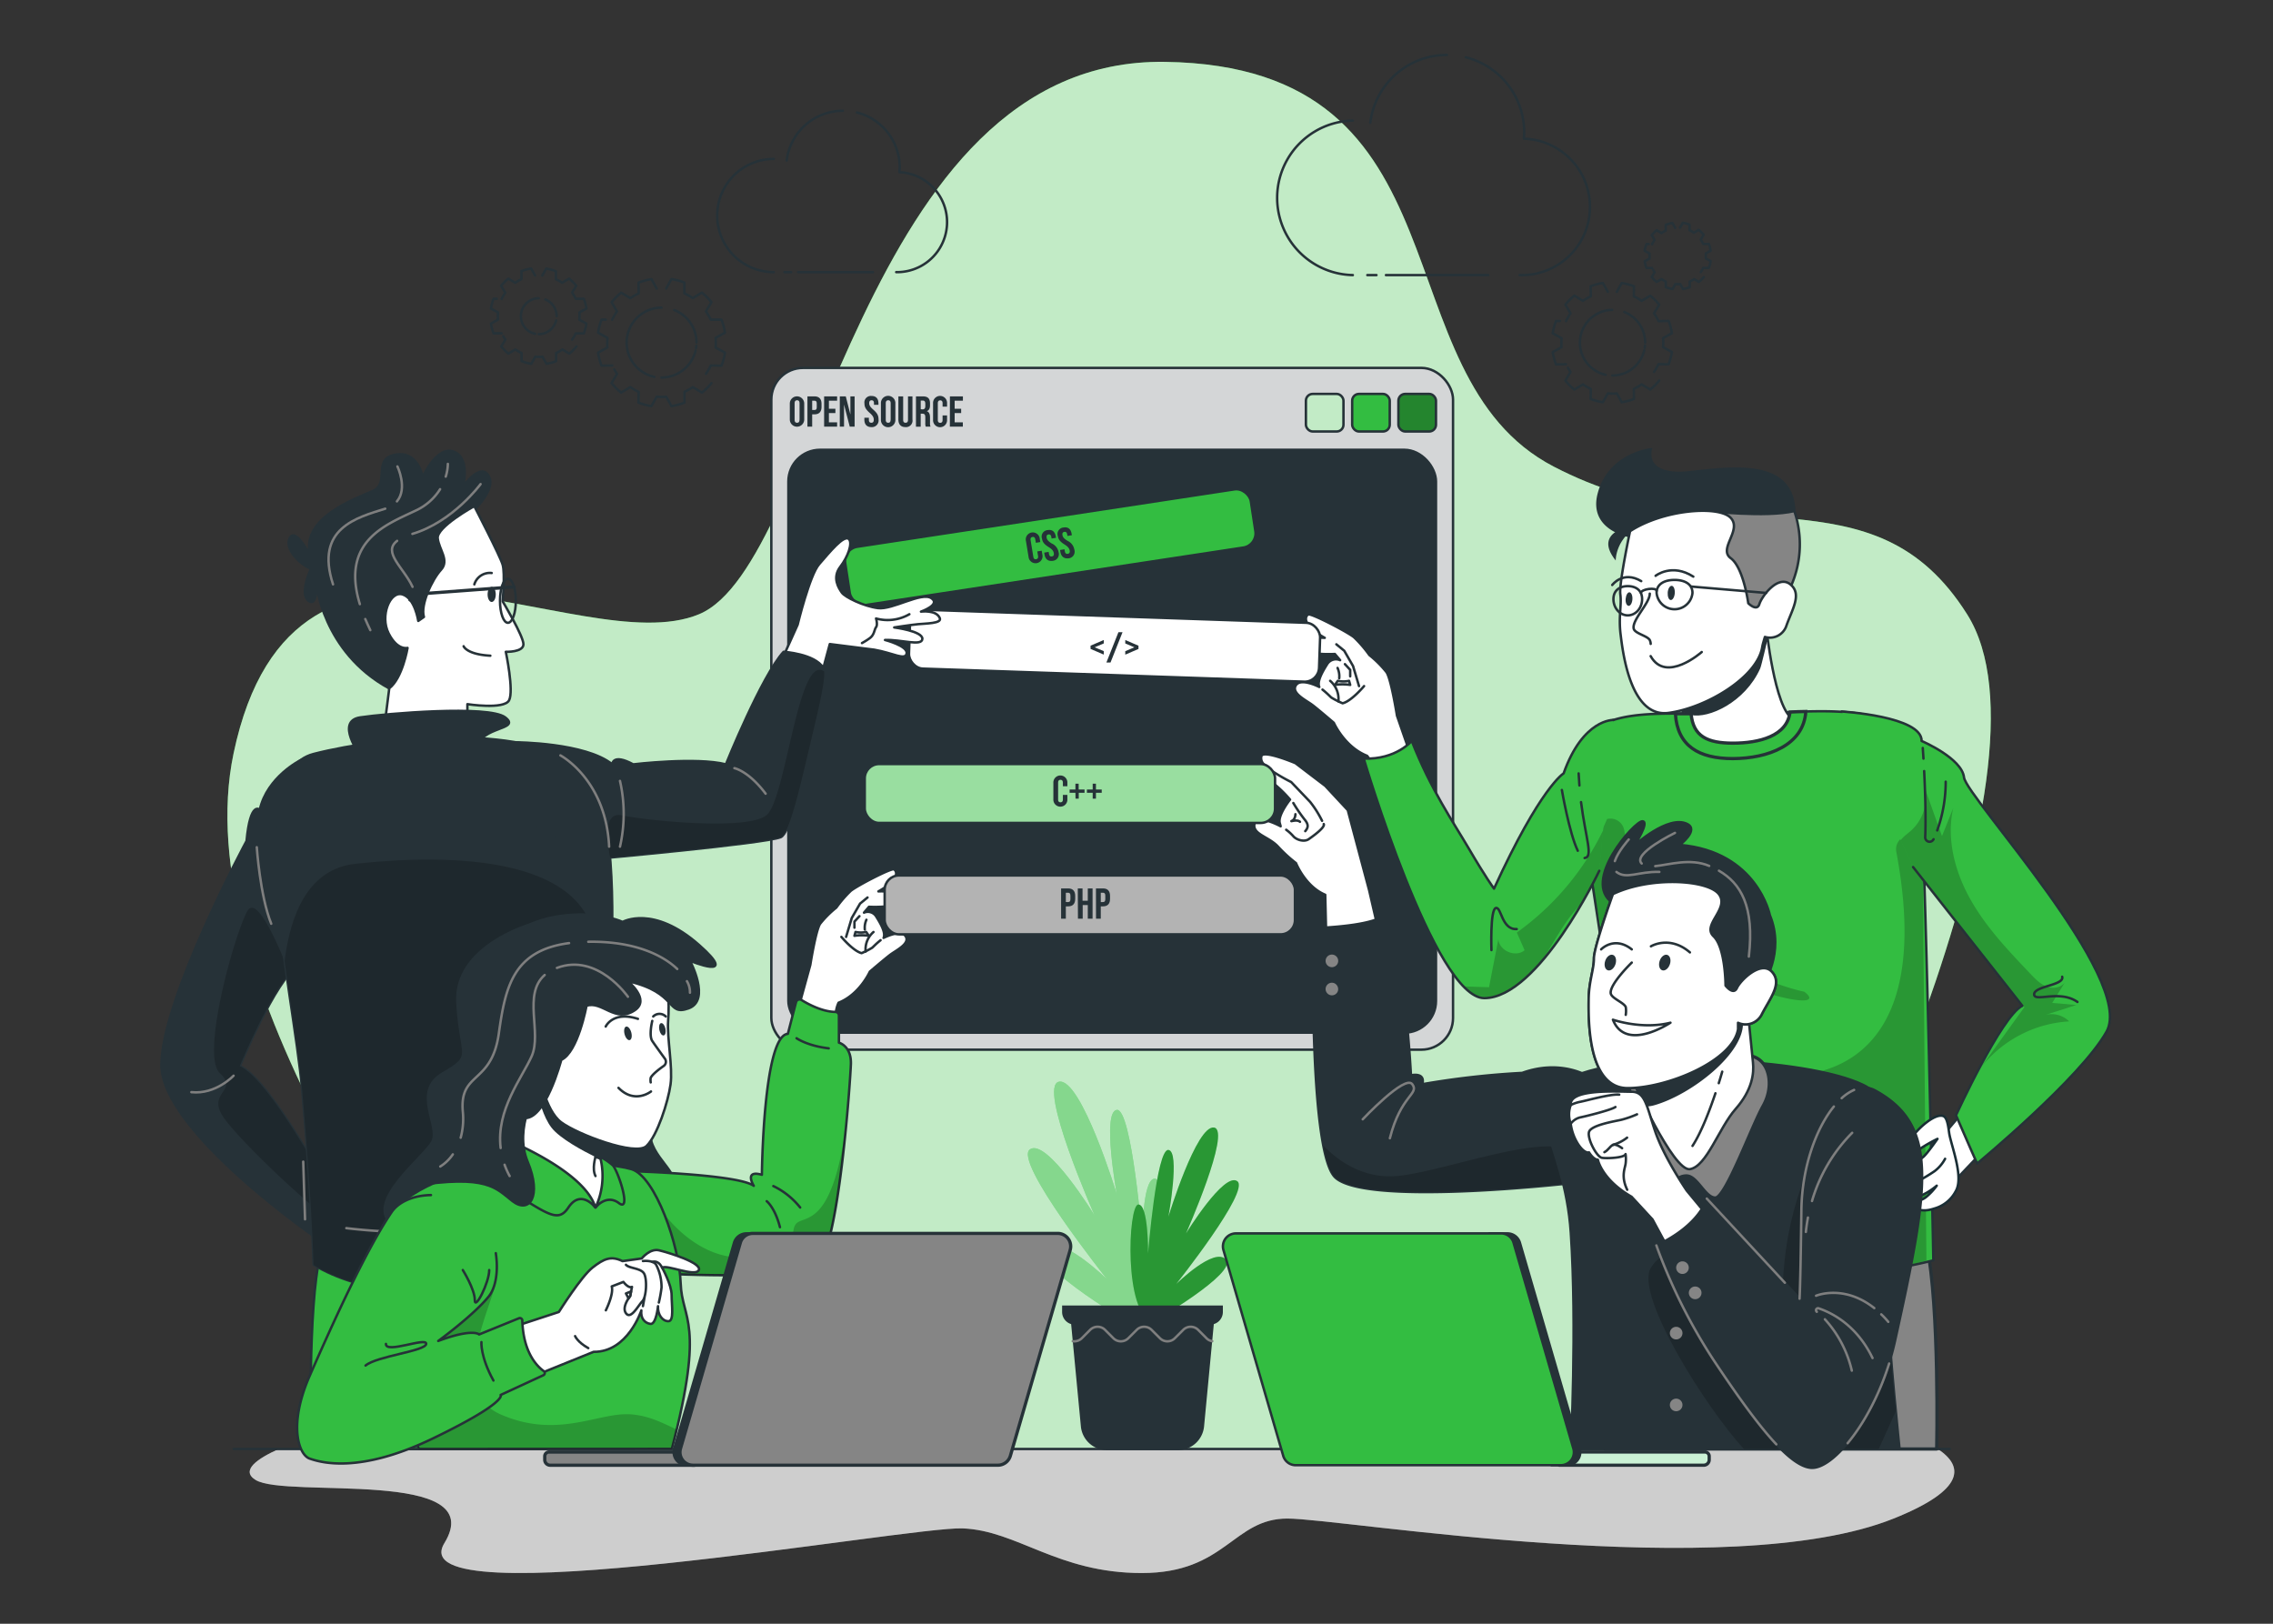 <svg xmlns="http://www.w3.org/2000/svg" viewBox="0 0 700 500"><rect x="0" y="0" width="700" height="500" fill="#333333" stroke="none"/><defs><clipPath id="freepik--clip-path--inject-3"><rect x="237.54" y="113.29" width="209.94" height="209.94" rx="9.75" style="fill:#263238;stroke:#263238;stroke-linecap:round;stroke-linejoin:round;stroke-width:.75px"/></clipPath><clipPath id="freepik--clip-path-2--inject-3"><rect x="430.66" y="121.3" width="11.57" height="11.57" rx="2.09" style="fill:#33bd41;stroke:#263238;stroke-linecap:round;stroke-linejoin:round;stroke-width:.75px"/></clipPath><clipPath id="freepik--clip-path-3--inject-3"><rect x="402.17" y="121.3" width="11.57" height="11.57" rx="2.09" style="fill:#33bd41;stroke:#263238;stroke-linecap:round;stroke-linejoin:round;stroke-width:.75px"/></clipPath><clipPath id="freepik--clip-path-4--inject-3"><path d="M502.67 389.51s-2.52-42.76-7.46-83.92c-3-24.69-7.92-49.15-9-67.43-1.49-23.91 27.71-17.27 53.13-18.33s50.11-4.36 51.87 17.86 4.19 150.41 4.19 150.41-48.21 12.9-92.73 1.41Z" style="fill:#33bd41;stroke:#263238;stroke-linecap:round;stroke-linejoin:round;stroke-width:.75px"/></clipPath><clipPath id="freepik--clip-path-5--inject-3"><path d="M567.17 219.09s24.76 1.47 24.62 9.08c0 0 12.4 5.28 13.06 11.24s52.95 62 43.89 78.26c-7.92 14.2-39.86 40.62-39.86 40.62s-3.06-6.86-6.51-14.87c0 0 14-30.57 20.43-33.71L589.16 267" style="fill:#33bd41;stroke:#263238;stroke-linecap:round;stroke-linejoin:round;stroke-width:.75px"/></clipPath><clipPath id="freepik--clip-path-6--inject-3"><path d="M496.88 221.7s-9.38-.4-15.35 16.46c0 0-7.06 4.12-21.43 35.48 0 0-2.47-3.31-7.78-12.38-4.64-7.92-11.72-18.15-17.56-33.12 0 0-4.71 5.79-14.78 5.46 0 0 21.83 73.75 37.12 73.75 16.86 0 35.42-39.2 35.42-39.2" style="fill:#33bd41"/></clipPath><clipPath id="freepik--clip-path-7--inject-3"><path d="M543.91 192.83s2.57 25.48 8.25 28.55c0 0-.91 9.73-17.5 9.73s-16.6-13.72-16.6-13.72Z" style="fill:#fff;stroke:#263238;stroke-linecap:round;stroke-linejoin:round;stroke-width:.75px"/></clipPath><clipPath id="freepik--clip-path-8--inject-3"><path d="M504.21 165.54s-15.11-1.45-11.79-13.64 15.93-13.52 15.93-13.52-2.55 8.75 12.42 7 31.14-3.18 31.8 11.93a31.86 31.86 0 0 1-4 28.49c-9.81 14-18.82 2.67-18.82 2.67l-7.75-16.7-14.4-3.05Z" style="fill:#263238;stroke:#263238;stroke-miterlimit:10;stroke-width:.75px"/></clipPath><clipPath id="freepik--clip-path-9--inject-3"><rect x="266.31" y="235.27" width="126.36" height="18.14" rx="4.42" style="fill:#33bd41;stroke:#263238;stroke-linecap:round;stroke-linejoin:round;stroke-width:.75px"/></clipPath><clipPath id="freepik--clip-path-10--inject-3"><path d="m163.24 338.2-5.37 15.72s11.47 12.2 21.45 13.13l4.07 4.78 4.44-5.34-1.11-6.84-1.79-2.89-1.54-.5 3.15-8.63L176.5 334h-9.75Z" style="fill:#fff;stroke:#263238;stroke-linecap:round;stroke-linejoin:round;stroke-width:.75px"/></clipPath><clipPath id="freepik--clip-path-11--inject-3"><rect x="272.44" y="269.58" width="126.36" height="18.14" rx="4.42" style="fill:#fff;stroke:#263238;stroke-linecap:round;stroke-linejoin:round;stroke-width:.75px"/></clipPath></defs><g id="freepik--background-simple--inject-3"><path d="M532.56 446.19c33.09-63.68 103.22-209.5 73.26-257-29.15-46.29-72.84-17.21-127.33-45.51S454.56 20.41 358.75 19.05c-94.08-1.34-106.48 154.68-143.47 170.09S90.78 142.33 71.93 232c-14.67 69.74 59.6 172.18 93.3 214.23Z" style="fill:#33bd41"/><path d="M532.56 446.19c33.09-63.68 103.22-209.5 73.26-257-29.15-46.29-72.84-17.21-127.33-45.51S454.56 20.41 358.75 19.05c-94.08-1.34-106.48 154.68-143.47 170.09S90.78 142.33 71.93 232c-14.67 69.74 59.6 172.18 93.3 214.23Z" style="fill:#fff;opacity:.7"/></g><g id="freepik--Shadow--inject-3"><path d="M596.77 446.19H85.86c-6.53 2.93-11.91 6.6-7.15 9.53 9.47 5.84 72.42-3.9 58.14 19.46s142.74-5.19 159.61-4.54 29.2 13.75 55.15 13.75 28.08-16.78 44.86-16.78 136 20.34 186.7 0c22.37-8.97 21.53-16.17 13.6-21.42Z" style="fill:#858585"/><path d="M596.77 446.19H85.86c-6.53 2.93-11.91 6.6-7.15 9.53 9.47 5.84 72.42-3.9 58.14 19.46s142.74-5.19 159.61-4.54 29.2 13.75 55.15 13.75 28.08-16.78 44.86-16.78 136 20.34 186.7 0c22.37-8.97 21.53-16.17 13.6-21.42Z" style="fill:#fff;opacity:.6"/></g><path style="fill:#263238;stroke:#263238;stroke-linecap:round;stroke-linejoin:round;stroke-width:.75px" d="M71.96 446.19h528.51" id="freepik--Table--inject-3"/><g id="freepik--Cloud--inject-3"><path d="M426.82 84.71h31.47M421.09 84.71h2.81M416.62 37.14a23.79 23.79 0 0 0 0 47.57M445.61 16.92A23.77 23.77 0 0 0 422 37.78M468 84.71a21 21 0 0 0 1.29-42c.06-.66.11-1.33.11-2a23.8 23.8 0 0 0-18-23.07M509.38 114.53a15.93 15.93 0 0 0 1.39-2.4l3.11.05a18.47 18.47 0 0 0 1-3.78l-2.72-1.51c0-.45.07-.92.07-1.38s0-.93-.07-1.39l2.72-1.51a18.47 18.47 0 0 0-1-3.78l-3.11.06a15.55 15.55 0 0 0-1.39-2.41l1.6-2.66a19 19 0 0 0-2.76-2.77l-2.67 1.6a15.45 15.45 0 0 0-2.4-1.39l.05-3.11a19 19 0 0 0-3.77-1l-1.51 2.72M482.86 113.24c.25.45.52.87.81 1.29l-1.59 2.66a18.07 18.07 0 0 0 2.76 2.77l2.66-1.6a15.55 15.55 0 0 0 2.41 1.39l-.05 3.11a18.86 18.86 0 0 0 3.77 1l1.51-2.72c.46 0 .92.06 1.39.06s.93 0 1.39-.06l1.51 2.72a19 19 0 0 0 3.77-1l-.05-3.11a15.45 15.45 0 0 0 2.4-1.39l2.67 1.6a18.53 18.53 0 0 0 2.76-2.77M480.4 98.85h-1.22a18.49 18.49 0 0 0-1 3.78l2.72 1.51c0 .46-.06.92-.06 1.39s0 .93.06 1.38l-2.72 1.51a18.49 18.49 0 0 0 1 3.78l3.1-.05M495.14 89.86l-1.51-2.72a18.86 18.86 0 0 0-3.77 1l.05 3.11a15.55 15.55 0 0 0-2.41 1.39l-2.66-1.6a18.53 18.53 0 0 0-2.76 2.77l1.59 2.66a16.4 16.4 0 0 0-1.39 2.41" style="fill:none;stroke:#263238;stroke-linecap:round;stroke-linejoin:round;stroke-width:.75px"/><path d="M494.49 115.42a10.12 10.12 0 0 1 2-20M506.37 107.88a10.13 10.13 0 0 1-9.84 7.75M506.61 106.39c0 .24-.05.47-.09.71M500.22 96.08a10.13 10.13 0 0 1 6.43 9.43M523.77 83.82a8.37 8.37 0 0 0 .77-1.33h1.72a9.76 9.76 0 0 0 .56-2.09l-1.5-.83v-1.54l1.5-.83a9.6 9.6 0 0 0-.56-2.09h-1.72a8.37 8.37 0 0 0-.77-1.33l.89-1.48a11.06 11.06 0 0 0-1.53-1.53l-1.48.89a8 8 0 0 0-1.33-.77v-1.72a9.6 9.6 0 0 0-2.09-.56l-.83 1.5M509.1 83.11c.14.24.29.48.45.71l-.88 1.48a9.93 9.93 0 0 0 1.52 1.52l1.48-.88a9.21 9.21 0 0 0 1.33.77v1.72a9.76 9.76 0 0 0 2.09.56l.83-1.51a6.62 6.62 0 0 0 .77 0 6.51 6.51 0 0 0 .77 0l.83 1.51a9.6 9.6 0 0 0 2.09-.56v-1.72a8.7 8.7 0 0 0 1.33-.77l1.48.88a10.47 10.47 0 0 0 1.53-1.52M507.74 75.15h-.68a9.6 9.6 0 0 0-.56 2.09l1.51.83a6.51 6.51 0 0 0 0 .77 6.62 6.62 0 0 0 0 .77l-1.51.83a9.76 9.76 0 0 0 .56 2.09h1.72M515.89 70.17l-.83-1.5a9.76 9.76 0 0 0-2.09.56L513 71a8.37 8.37 0 0 0-1.33.77l-1.48-.89a10.47 10.47 0 0 0-1.52 1.53l.88 1.48a9.21 9.21 0 0 0-.77 1.33M245.78 83.8h23.07M241.58 83.8h2.06M238.3 48.94a17.43 17.43 0 0 0 0 34.86M259.56 34.12a17.43 17.43 0 0 0-17.29 15.29M276 83.8a15.4 15.4 0 0 0 1-30.78c0-.49.08-1 .08-1.47a17.46 17.46 0 0 0-13.17-16.91M217.4 115.11a15.49 15.49 0 0 0 1.48-2.56l3.31.06a19.84 19.84 0 0 0 1.08-4l-2.9-1.61a14.19 14.19 0 0 0 .07-1.47 14.52 14.52 0 0 0-.07-1.48l2.9-1.61a19.92 19.92 0 0 0-1.08-4h-3.31a15.91 15.91 0 0 0-1.48-2.56l1.7-2.83a20 20 0 0 0-2.94-2.95l-2.83 1.71a15.91 15.91 0 0 0-2.56-1.48v-3.31a19.92 19.92 0 0 0-4-1.08l-1.61 2.9M189.17 113.74c.27.47.56.93.87 1.37l-1.7 2.84a19.46 19.46 0 0 0 2.94 2.94l2.84-1.7a17.05 17.05 0 0 0 2.56 1.48l-.06 3.31a19.19 19.19 0 0 0 4 1.07l1.6-2.89c.49 0 1 .07 1.48.07s1 0 1.48-.07l1.61 2.89a19.27 19.27 0 0 0 4-1.07v-3.31a17.56 17.56 0 0 0 2.56-1.48l2.83 1.7a19.46 19.46 0 0 0 2.92-2.89M186.56 98.43h-1.31a19.27 19.27 0 0 0-1.07 4l2.89 1.61c0 .49-.07 1-.07 1.48s0 1 .07 1.47l-2.89 1.61a19.19 19.19 0 0 0 1.07 4l3.31-.06M202.24 88.86l-1.6-2.9a19.84 19.84 0 0 0-4 1.08l.06 3.31a15.49 15.49 0 0 0-2.56 1.48l-2.84-1.71a20 20 0 0 0-2.94 2.95L190 95.9a17.56 17.56 0 0 0-1.48 2.56" style="fill:none;stroke:#263238;stroke-linecap:round;stroke-linejoin:round;stroke-width:.75px"/><path d="M201.55 116.06a10.78 10.78 0 0 1 2.17-21.33M214.2 108a10.79 10.79 0 0 1-10.48 8.25M214.46 106.45c0 .25-.06.5-.1.75M207.65 95.47a10.78 10.78 0 0 1 6.85 10M176.19 104.58a12.61 12.61 0 0 0 1.11-1.92h2.49a15.09 15.09 0 0 0 .81-3l-2.18-1.21c0-.36.05-.73.05-1.11s0-.74-.05-1.11L180.6 95a15.18 15.18 0 0 0-.81-3h-2.49a12.15 12.15 0 0 0-1.11-1.92l1.28-2.08a14.83 14.83 0 0 0-2.21-2.2l-2.13 1.27A13.61 13.61 0 0 0 171.2 86v-2.48a14.53 14.53 0 0 0-3-.81l-1.2 2.14M155 103.55c.2.35.42.7.65 1l-1.28 2.13a15.39 15.39 0 0 0 2.21 2.21l2.13-1.28a12.27 12.27 0 0 0 1.92 1.11v2.49a14.62 14.62 0 0 0 3 .81l1.21-2.18a10.18 10.18 0 0 0 1.11.06 10.32 10.32 0 0 0 1.11-.06l1.21 2.18a14.53 14.53 0 0 0 3-.81v-2.49a11.92 11.92 0 0 0 1.93-1.11l2.13 1.28a15.39 15.39 0 0 0 2.21-2.21M153 92h-1a15.18 15.18 0 0 0-.81 3l2.18 1.21c0 .37-.05.74-.05 1.11s0 .75.05 1.11l-2.18 1.21a15.09 15.09 0 0 0 .81 3h2.49M164.8 84.85l-1.21-2.17a14.62 14.62 0 0 0-3 .81v2.48a14.08 14.08 0 0 0-1.92 1.11l-2.13-1.27a14.83 14.83 0 0 0-2.21 2.2l1.28 2.14a11.42 11.42 0 0 0-1.11 1.92M164.8 102.78a5.53 5.53 0 0 1 1.11-10.94M171.28 98.66a5.53 5.53 0 0 1-5.37 4.23M167.93 92.22a5.51 5.51 0 0 1 3.5 5.14" style="fill:none;stroke:#263238;stroke-linecap:round;stroke-linejoin:round;stroke-width:.75px"/></g><g id="freepik--Plant--inject-3"><path d="M349.94 408.68s-32.77-18.95-28.4-24.22 19.39 9.47 19.39 9.47-28.95-36.32-23.76-40 19.93 20.34 19.93 20.34-17.75-40.06-10.92-41.19 17.75 34.63 17.75 34.63-4.64-25.39 0-25.94 7.92 40.23 7.92 40.23-.23-19.19 3.84-19.06 5.72 43.06-5.75 45.74Z" style="fill:#33bd41"/><path d="M349.94 408.68s-32.77-18.95-28.4-24.22 19.39 9.47 19.39 9.47-28.95-36.32-23.76-40 19.93 20.34 19.93 20.34-17.75-40.06-10.92-41.19 17.75 34.63 17.75 34.63-4.64-25.39 0-25.94 7.92 40.23 7.92 40.23-.23-19.19 3.84-19.06 5.72 43.06-5.75 45.74Z" style="fill:#fff;opacity:.4"/><path d="M355.07 407.08s26-15 22.5-19.18-15.36 7.51-15.36 7.51 22.93-28.77 18.82-31.69-15.79 16.11-15.79 16.11 14.06-31.72 8.65-32.62-14.06 27.43-14.06 27.43 3.68-20.11 0-20.54-6.27 31.9-6.27 31.9.18-15.19-3-15.09-4.56 34.01 4.51 36.17Z" style="fill:#33bd41"/><path d="M355.07 407.08s26-15 22.5-19.18-15.36 7.51-15.36 7.51 22.93-28.77 18.82-31.69-15.79 16.11-15.79 16.11 14.06-31.72 8.65-32.62-14.06 27.43-14.06 27.43 3.68-20.11 0-20.54-6.27 31.9-6.27 31.9.18-15.19-3-15.09-4.56 34.01 4.51 36.17Z" style="opacity:.2"/><path d="M327.09 402v2a3.91 3.91 0 0 0 2.78 3.73l3 31.49a8.07 8.07 0 0 0 8 7.32h21.94a8.08 8.08 0 0 0 8-7.32l3-31.49a3.9 3.9 0 0 0 2.79-3.73v-2Z" style="fill:#263238"/><path d="M330.37 413a3.27 3.27 0 0 0 2.78-.91l2.58-2.59a3.25 3.25 0 0 1 4.58 0l2.58 2.59a3.25 3.25 0 0 0 4.58 0l2.6-2.59a3.24 3.24 0 0 1 4.57 0l2.59 2.59a3.24 3.24 0 0 0 4.57 0l2.6-2.59a3.25 3.25 0 0 1 4.58 0l2.58 2.59a3.09 3.09 0 0 0 1.76.9" style="fill:none;stroke:#7f7f7f;stroke-linecap:round;stroke-linejoin:round;stroke-width:.75px"/></g><g id="freepik--Interface--inject-3"><rect x="237.54" y="113.29" width="209.94" height="209.94" rx="9.75" style="fill:#263238"/><g style="-webkit-clip-path:url(#freepik--clip-path--inject-3);clip-path:url(#freepik--clip-path--inject-3)"><rect x="237.54" y="113.29" width="209.94" height="209.94" rx="9.75" style="fill:#fff;opacity:.8"/></g><rect x="237.54" y="113.29" width="209.94" height="209.94" rx="9.75" style="fill:none;stroke:#263238;stroke-linecap:round;stroke-linejoin:round;stroke-width:.75px"/><rect x="242.79" y="138.51" width="199.44" height="179.47" rx="9.75" style="fill:#263238"/><rect x="242.79" y="138.51" width="199.44" height="179.47" rx="9.75" style="fill:none;stroke:#263238;stroke-linecap:round;stroke-linejoin:round;stroke-width:.75px"/><rect x="430.66" y="121.3" width="11.57" height="11.57" rx="2.09" style="fill:#33bd41"/><g style="-webkit-clip-path:url(#freepik--clip-path-2--inject-3);clip-path:url(#freepik--clip-path-2--inject-3)"><rect x="430.66" y="121.3" width="11.57" height="11.57" rx="2.09" style="opacity:.3"/></g><rect x="430.66" y="121.3" width="11.57" height="11.57" rx="2.09" style="fill:none;stroke:#263238;stroke-linecap:round;stroke-linejoin:round;stroke-width:.75px"/><rect x="416.42" y="121.3" width="11.57" height="11.57" rx="2.09" style="fill:#33bd41;stroke:#263238;stroke-linecap:round;stroke-linejoin:round;stroke-width:.75px"/><rect x="402.17" y="121.3" width="11.57" height="11.57" rx="2.09" style="fill:#33bd41"/><g style="-webkit-clip-path:url(#freepik--clip-path-3--inject-3);clip-path:url(#freepik--clip-path-3--inject-3)"><rect x="402.17" y="121.3" width="11.57" height="11.57" rx="2.09" style="fill:#fff;opacity:.7"/></g><rect x="402.17" y="121.3" width="11.57" height="11.57" rx="2.09" style="fill:none;stroke:#263238;stroke-linecap:round;stroke-linejoin:round;stroke-width:.75px"/><path d="M243.23 129.17v-4.9a2.22 2.22 0 1 1 4.44 0v4.9a2.22 2.22 0 1 1-4.44 0Zm3 .09v-5.08c0-.67-.3-.92-.76-.92s-.76.25-.76.92v5.08c0 .67.29.92.76.92s.74-.25.74-.92ZM248.66 122.06h2.15c1.47 0 2.19.81 2.19 2.31v.91c0 1.49-.72 2.31-2.19 2.31h-.69v3.79h-1.46Zm2.15 4.19c.47 0 .72-.21.72-.87v-1.11c0-.66-.25-.88-.72-.88h-.69v2.86ZM253.8 122.06h4v1.33h-2.53v2.47h2v1.33h-2v2.86h2.53v1.33h-4ZM258.63 122.06h1.84l1.42 5.58v-5.58h1.3v9.32h-1.5l-1.76-6.8v6.8h-1.31ZM266.19 129.17v-.53h1.39v.64c0 .66.29.9.76.9s.75-.24.75-.93-.29-1.27-1.25-2.1c-1.22-1.08-1.62-1.84-1.62-2.9a2 2 0 0 1 2.18-2.32c1.43 0 2.13.85 2.13 2.34v.39h-1.38v-.48c0-.67-.27-.92-.73-.92s-.74.25-.74.89.31 1.17 1.27 2c1.22 1.08 1.61 1.82 1.61 3a2.07 2.07 0 0 1-2.21 2.37c-1.44-.01-2.16-.86-2.16-2.35ZM271.29 129.17v-4.9a2.23 2.23 0 1 1 4.45 0v4.9a2.23 2.23 0 1 1-4.45 0Zm3 .09v-5.08c0-.67-.29-.92-.75-.92s-.76.25-.76.92v5.08c0 .67.29.92.76.92s.73-.25.73-.92ZM276.67 129.17v-7.11h1.47v7.22c0 .66.28.9.74.9s.75-.24.75-.9v-7.22H281v7.11a2 2 0 0 1-2.19 2.34c-1.39 0-2.14-.85-2.14-2.34ZM282.08 122.06h2.17c1.51 0 2.16.71 2.16 2.14v.58c0 1-.3 1.57-1 1.83.73.23 1 .92 1 2v1.64a2.69 2.69 0 0 0 .16 1.13h-1.47a2.84 2.84 0 0 1-.14-1.15v-1.7c0-.86-.25-1.14-.91-1.14h-.51v4h-1.46Zm2 4c.55 0 .88-.25.88-1v-.72c0-.66-.22-1-.74-1h-.67v2.67ZM287.35 129.22v-5a2.16 2.16 0 1 1 4.31 0v1h-1.38v-1.07c0-.62-.3-.87-.73-.87s-.74.25-.74.87v5.2c0 .61.3.85.74.85s.73-.24.73-.85v-1.42h1.38v1.31a2.16 2.16 0 1 1-4.31 0ZM292.54 122.06h4v1.33H294v2.47h2v1.33h-2v2.86h2.52v1.33h-4Z" style="fill:#263238"/></g><g id="freepik--character-4--inject-3"><path d="M503.26 383.26s1.67 11 1.27 14.65c-1.32 12.27-7.61 24.44-10.27 48.28h102.17s.93-43.48-3.08-62.93Z" style="fill:#858585;stroke:#263238;stroke-linecap:round;stroke-linejoin:round"/><path d="M502.67 389.51s-2.52-42.76-7.46-83.92c-3-24.69-7.92-49.15-9-67.43-1.49-23.91 27.71-17.27 53.13-18.33s50.11-4.36 51.87 17.86 4.19 150.41 4.19 150.41-48.21 12.9-92.73 1.41Z" style="fill:#33bd41"/><g style="-webkit-clip-path:url(#freepik--clip-path-4--inject-3);clip-path:url(#freepik--clip-path-4--inject-3)"><path d="m629.39 312.67 9.52-3-7.44-.65 4.15-6.72c-1 1.92-3.61 2.46-5.65 1.76s-3.61-2.31-5.09-3.87c-6.79-7.11-13.65-14.32-18.5-22.87S598.82 258.56 601 249l-3.47 8.64-5.29-14.77a13.77 13.77 0 0 1-4.14 13c-1.41 1.26-3.15 2.3-3.89 4.07a4.38 4.38 0 0 0-.19 2.51c13.28 71-29.9 71.41-45 67.5-13.57-3.5-26-20.59-26.51-34.42a2.26 2.26 0 0 1 3.36-2c25.51 14.09 47.39 17.69 39.8 11.86-13.51-2.89-49.48-17.64-55.48-49.79a4.32 4.32 0 0 0-5.26-3.41 83.74 83.74 0 0 1-28.24 35.15l2.31 5.46c-2.76 2.32-7.82.19-8.08-3.41l-2.87 14.74-7-.22.07.06a4.71 4.71 0 0 1 1 1.56l.43.3c.31.23.58.45.85.67a16.11 16.11 0 0 0 13.07-2.39c5.28-3.59 8.62-9.32 11.91-14.79s7-11.09 12.54-14.17q10.08 47.36 20.17 94.7c1.08 5.09 2.24 10.35 5.3 14.57 6.35 8.74 18.62 10.33 29.42 10.23a189.72 189.72 0 0 0 47.46-6.48L592.16 272 623 310.3q-6.78 9.34-13.54 18.7a37.43 37.43 0 0 1 27.27-14.31 7.7 7.7 0 0 0-7.34-2.02Z" style="opacity:.2"/></g><path d="M502.67 389.51s-2.52-42.76-7.46-83.92c-3-24.69-7.92-49.15-9-67.43-1.49-23.91 27.71-17.27 53.13-18.33s50.11-4.36 51.87 17.86 4.19 150.41 4.19 150.41-48.21 12.9-92.73 1.41ZM544.22 446.19a47.31 47.31 0 0 0-3.32-6.73c-6.24-8.31-5.46-15.39-7.75-23.13-.7-2.37-5.49-8.23-5.49-8.23" style="fill:none;stroke:#263238;stroke-linecap:round;stroke-linejoin:round;stroke-width:.75px"/><path style="fill:#fff;stroke:#263238;stroke-linecap:round;stroke-linejoin:round;stroke-width:.75px" d="m606.45 340.04-7.43 8.82 2.29 15.46 11.32-11.91-6.18-12.37z"/><path d="M600.38 349.5c-.31-1.5-.48-5.33-1.93-5.83-2.66-.92-7.78 3.92-9.4 6.22-.76 1.09-2.4 3.41-2.38 4.73 0 .68.6 2.29 1.26 2.4 1.17.18 2.49-2.52 3.39-3.28a46.15 46.15 0 0 1 5.35-3.05s-3.15 4.57-4.43 5.62c-1.92 1.57-9.88 6-4.82 8.64 0 0-1.95 2.87 1.1 3.62s7.92-3.46 7.92-3.46a18.62 18.62 0 0 1-3.1 3.35c-1.94 1.73-4.8 1.35-4.12 2.57 1 1.89 3.65 2.06 6.42 1.13a10.66 10.66 0 0 0 6.62-5.29c2.5-4.15-.99-13.09-1.88-17.37Z" style="fill:#fff;stroke:#1a2e35;stroke-linecap:round;stroke-linejoin:round;stroke-width:.75px"/><path d="M589.51 364.32a55.46 55.46 0 0 0 6.28-3.69 11.8 11.8 0 0 0 3.23-3.8" style="fill:none;stroke:#1a2e35;stroke-linecap:round;stroke-linejoin:round;stroke-width:.75px"/><path d="M567.17 219.09s24.76 1.47 24.62 9.08c0 0 12.4 5.28 13.06 11.24s52.95 62 43.89 78.26c-7.92 14.2-39.86 40.62-39.86 40.62s-3.06-6.86-6.51-14.87c0 0 14-30.57 20.43-33.71L589.16 267" style="fill:#33bd41"/><g style="-webkit-clip-path:url(#freepik--clip-path-5--inject-3);clip-path:url(#freepik--clip-path-5--inject-3)"><path d="M495.38 252a83.57 83.57 0 0 1-28.25 35.15l2.39 5.46c-2.76 2.33-7.82.19-8.08-3.4q-1.44 7.38-2.87 14.79l-9.16-.29c4.48 4.55 12.36 3.87 17.64.28s8.61-9.33 11.91-14.79 6.94-11.13 12.54-14.2q10.08 47.34 20.17 94.69c1.08 5.1 2.24 10.36 5.3 14.58 6.34 8.74 18.62 10.33 29.42 10.23a190.18 190.18 0 0 0 47.46-6.5q-.6-58.1-1.19-116.19l30.79 38.31-15 20.79a37.32 37.32 0 0 1 28.77-16.39 7.67 7.67 0 0 0-7.29-2l9.52-3.05-7.44-.64 4.15-6.73c-1 1.92-3.61 2.47-5.65 1.77s-3.61-2.32-5.1-3.88c-6.78-7.11-13.64-14.31-18.49-22.86s-7.56-18.72-5.4-28.31q-1.72 4.32-3.46 8.63l-5.29-14.76a13.76 13.76 0 0 1-4.15 13c-1.35 1.22-3 2.23-3.79 3.87-1.06 2.21-.22 4.81.49 7.16 4.39 14.66 2.31 31.48-6.88 43.71s-25.74 19-40.56 15.16-26.34-18.87-24.76-34.09a171.48 171.48 0 0 0 49.3 10.16c-14.12-3-28.33-7.1-40.24-15.28s-21.33-21.05-22.18-35.46Z" style="opacity:.2"/></g><path d="M567.17 219.09s24.76 1.47 24.62 9.08c0 0 12.4 5.28 13.06 11.24s52.95 62 43.89 78.26c-7.92 14.2-39.86 40.62-39.86 40.62s-3.06-6.86-6.51-14.87c0 0 14-30.57 20.43-33.71L589.16 267" style="fill:none;stroke:#263238;stroke-linecap:round;stroke-linejoin:round;stroke-width:.75px"/><path d="M639.77 308.53c-5.51-3.88-13.33.2-13.33-2.35s9.41-2.78 8.63-5.41M596.59 255.71a44.18 44.18 0 0 0 2.61-15M592.57 237.44c.29 5.81.58 14.07.32 20.37a1.35 1.35 0 0 0 2.57.62M592.14 230.33s.09 1.24.22 3.27M479.15 247s-1.48 10.29 0 17.64" style="fill:none;stroke:#263238;stroke-linecap:round;stroke-linejoin:round;stroke-width:.75px"/><path d="m435.89 236.7-5.67-16.32S428.45 209.21 427 207a33.34 33.34 0 0 0-5.29-5.29 38.85 38.85 0 0 0-4.68-5.44c-1.93-1.62-13.25-7.5-14.13-7.06s-2.28 3.09 5.07 7.2a18.8 18.8 0 0 0-7.28 1c-3.23 1.33-5.44 1.69-4 3.09s2.57 2.06 7.79.66a40.9 40.9 0 0 0 6.61.22l1.62 1.91a3.18 3.18 0 0 0-4 1.25c-1.47 2.35-3.16 5.29-2.42 7 0 0-5.66-2.94-7.21-.51s3.24 4.63 5.15 6.1 6.54 5.44 6.54 5.44 3.28 7.43 10.23 10.16c0 0 2.67 3.09 1.91 6Z" style="fill:#fff;stroke:#263238;stroke-linecap:round;stroke-linejoin:round;stroke-width:.75px"/><path style="fill:none;stroke:#263238;stroke-linecap:round;stroke-linejoin:round;stroke-width:.75px" d="m411.55 198.41 2.43 1.98 2.71 4.71 1.84 6.17M420.08 211.27s-3.86 4.63-6.6 5.29a25.71 25.71 0 0 1-3.48-1.76c-.49-.43-1.23-1.26-2.72-2.45M415.81 210.9l-.35-1.25a8.21 8.21 0 0 1-3.47 0l-.88 1.25a16.7 16.7 0 0 1 4.7 0ZM411.92 205.68a6.32 6.32 0 0 1 .51 3.17"/><path d="M409.64 209.65a7.39 7.39 0 0 1 2.54 6.33M414.19 204.51l1.62 1.76v1.99" style="fill:none;stroke:#263238;stroke-linecap:round;stroke-linejoin:round;stroke-width:.75px"/><path d="M496.88 221.7s-9.38-.4-15.35 16.46c0 0-7.06 4.12-21.43 35.48 0 0-2.47-3.31-7.78-12.38-4.64-7.92-11.72-18.15-17.56-33.12 0 0-4.71 5.79-14.78 5.46 0 0 21.83 73.75 37.12 73.75 16.86 0 35.42-39.2 35.42-39.2" style="fill:#33bd41"/><g style="-webkit-clip-path:url(#freepik--clip-path-6--inject-3);clip-path:url(#freepik--clip-path-6--inject-3)"><path d="M495.38 252a83.57 83.57 0 0 1-28.25 35.15l2.39 5.46c-2.76 2.33-7.82.19-8.08-3.4q-1.44 7.38-2.87 14.79l-9.16-.29c4.48 4.55 12.36 3.87 17.64.28s8.61-9.33 11.91-14.79 6.94-11.13 12.54-14.2q10.08 47.34 20.17 94.69c1.08 5.1 2.24 10.36 5.3 14.58 6.34 8.74 18.62 10.33 29.42 10.23a190.18 190.18 0 0 0 47.46-6.5q-.6-58.1-1.19-116.19l30.79 38.31-15 20.79a37.32 37.32 0 0 1 28.77-16.39 7.67 7.67 0 0 0-7.29-2l9.52-3.05-7.44-.64 4.15-6.73c-1 1.92-3.61 2.47-5.65 1.77s-3.61-2.32-5.1-3.88c-6.78-7.11-13.64-14.31-18.49-22.86s-7.56-18.72-5.4-28.31q-1.72 4.32-3.46 8.63l-5.29-14.76a13.76 13.76 0 0 1-4.15 13c-1.35 1.22-3 2.23-3.79 3.87-1.06 2.21-.22 4.81.49 7.16 4.39 14.66 2.31 31.48-6.88 43.71s-25.74 19-40.56 15.16-26.34-18.87-24.76-34.09a171.48 171.48 0 0 0 49.3 10.16c-14.12-3-28.33-7.1-40.24-15.28s-21.33-21.05-22.18-35.46Z" style="opacity:.2"/></g><path d="M496.88 221.7s-9.38-.4-15.35 16.46c0 0-7.06 4.12-21.43 35.48 0 0-2.47-3.31-7.78-12.38-4.64-7.92-11.72-18.15-17.56-33.12 0 0-4.71 5.79-14.78 5.46 0 0 21.83 73.75 37.12 73.75 16.86 0 35.42-39.2 35.42-39.2" style="fill:none;stroke:#263238;stroke-linecap:round;stroke-linejoin:round;stroke-width:.75px"/><path d="M486.4 241.87c-.1-1.19-.18-2.43-.24-3.71M488 264.21c2.73-.3.35-5.91-1.1-17.22M481 243.26s2.28 13.32 4.9 18.72" style="fill:none;stroke:#263238;stroke-linecap:round;stroke-linejoin:round;stroke-width:.75px"/><path d="M543.91 192.83s2.57 25.48 8.25 28.55c0 0-.91 9.73-17.5 9.73s-16.6-13.72-16.6-13.72Z" style="fill:#fff"/><g style="-webkit-clip-path:url(#freepik--clip-path-7--inject-3);clip-path:url(#freepik--clip-path-7--inject-3)"><path d="M508.05 165.28s-2.69 16-2.25 19.37-.38 6.82.3 12.25 4.82 20.58 14.7 22.89c5.2 1.21 16.32-3.79 20.94-14.11.32-.69 2.17-8.6 2.17-8.6s4.58 3.09 6.05-1.92 3.95-9.58.77-12.57-7.47 3.49-8.07 5.88-2.95-.32-2.95-.32-1.46-11-4.91-14 3-8.59-.28-12.44-17.77-2.94-26.47 3.57Z" style="fill:#263238;stroke:#263238;stroke-linecap:round;stroke-linejoin:round;stroke-width:.75px"/></g><path d="M543.91 192.83s2.57 25.48 8.25 28.55c0 0-.91 9.73-17.5 9.73s-16.6-13.72-16.6-13.72Z" style="fill:none;stroke:#263238;stroke-linecap:round;stroke-linejoin:round;stroke-width:.75px"/><path d="M504.21 165.54s-15.11-1.45-11.79-13.64 15.93-13.52 15.93-13.52-2.55 8.75 12.42 7 31.14-3.18 31.8 11.93a31.86 31.86 0 0 1-4 28.49c-9.81 14-18.82 2.67-18.82 2.67l-7.75-16.7-14.4-3.05Z" style="fill:#263238"/><g style="-webkit-clip-path:url(#freepik--clip-path-8--inject-3);clip-path:url(#freepik--clip-path-8--inject-3)"><path d="M526 157.37s17.88 2.07 26.62 0 11.13 21.6 11.13 21.6l-2.12 14.44-23.85 4.11-11-9.81-4.55-13.71Z" style="fill:#858585;stroke:#263238;stroke-miterlimit:10;stroke-width:.75px"/></g><path d="M504.21 165.54s-15.11-1.45-11.79-13.64 15.93-13.52 15.93-13.52-2.55 8.75 12.42 7 31.14-3.18 31.8 11.93a31.86 31.86 0 0 1-4 28.49c-9.81 14-18.82 2.67-18.82 2.67l-7.75-16.7-14.4-3.05Z" style="fill:none;stroke:#263238;stroke-miterlimit:10;stroke-width:.75px"/><path d="M502 163.57s-3.45 16.15-3 19.43-.59 6.86.08 12.29 3 25.8 14.77 24.23c11.56-1.53 27.46-11 28.87-20.39.12-.76.81-3 .81-3a5.34 5.34 0 0 0 6.65-3.56c1.82-5.06 4.81-9.7 1.17-12.63-3.79-3.06-8.78 3.66-9.53 6.08s-3.42-.26-3.42-.26-1.46-11-5.41-13.89 3.66-8.69-.06-12.47-20.63-2.54-30.93 4.17Z" style="fill:#fff;stroke:#263238;stroke-linecap:round;stroke-linejoin:round;stroke-width:.75px"/><path d="M508.07 182.8c0 3-5.6 8.16-4.94 10.81.36 1.45 4.13 2.16 4.91 3.44a2.81 2.81 0 0 1 .31 1.22" style="fill:#fff;stroke:#263238;stroke-linecap:round;stroke-linejoin:round;stroke-width:.75px"/><path d="M502.72 184.56c-.08 1.16-.61 2.06-1.19 2s-1-1-.89-2.17.62-2.06 1.19-2 .97 1.01.89 2.17ZM515.77 182.66c-.09 1.21-.65 2.15-1.25 2.11s-1-1.06-.93-2.27.65-2.15 1.25-2.11 1.01 1.06.93 2.27Z" style="fill:#263238"/><path d="M509.86 177.31s5-4 11.62.25" style="fill:none;stroke:#263238;stroke-linecap:round;stroke-linejoin:round;stroke-width:.75px"/><path d="M524.07 200.78s-11 9.76-15.73 1.26" style="fill:#fff;stroke:#263238;stroke-linecap:round;stroke-linejoin:round;stroke-width:.75px"/><path d="M496.51 180.14s3.31-4.54 8.93-1.19" style="fill:none;stroke:#263238;stroke-linecap:round;stroke-linejoin:round;stroke-width:.75px"/><path d="M505.71 161.36s-16.3 1.06-8.13 11.24c0 0-.18-7.33 8.13-11.24Z" style="fill:#263238"/><path d="M505.71 184.49c0 2.78-2 5-4.42 5s-4.41-2.25-4.41-5 2-4 4.41-4 4.42 1.21 4.42 4ZM521.22 182.58a5.55 5.55 0 0 1-11.05 0c0-2.78 2.47-4 5.52-4s5.53 1.22 5.53 4Z" style="fill:none;stroke:#263238;stroke-linecap:round;stroke-linejoin:round;stroke-width:.75px"/><path d="M505.38 182.58c0-1.21 4.79-1.83 4.79-.62M520.87 180.62l23.04 1.96M507.68 315.55c9.63 17.07 34.05 52.92 70.13 55M503.07 306.65s.71 1.57 2.08 4.23" style="fill:none;stroke:#263238;stroke-linecap:round;stroke-linejoin:round;stroke-width:.75px"/><path d="M556.12 219.09c-1.6 0-3.22.1-4.86.17-.88 7.43-9.56 9.58-17.58 9.58-7.82 0-12.26-2.05-12.88-9.05h-4.85c.64 9.91 7.17 13.81 17.73 13.81 10.79-.05 21.78-4.12 22.44-14.51Z" style="fill:#33bd41;stroke:#263238;stroke-miterlimit:10"/><path d="M459.31 292.56s-.44-12.35 1.32-12.94 1.76 6.76 6.47 6.47" style="fill:none;stroke:#263238;stroke-linecap:round;stroke-linejoin:round;stroke-width:.75px"/><rect x="280.05" y="189.77" width="126.36" height="18.14" rx="4.42" transform="rotate(1.96 343.446 199.085)" style="fill:#fff;stroke:#263238;stroke-linecap:round;stroke-linejoin:round;stroke-width:.75px"/><path d="M335.85 199.82v-1l4.07-1.75v1.06l-2.8 1.19 2.8 1.18v1.07ZM344.44 194.67h1.26L342 204h-1.27ZM346.54 200.51l2.81-1.18-2.81-1.19v-1.06l4.07 1.75v1l-4.07 1.76Z" style="fill:#263238"/><path style="fill:none;stroke:#263238;stroke-linecap:round;stroke-linejoin:round;stroke-width:.75px" d="M273.94 193.98h-2.86"/></g><g id="freepik--character-3--inject-3"><path d="m425 288.64-3.35-14.49-6.58-24.69-6.94-7.46-9.19-7s-10.16-4.29-10.5-2.08a2.56 2.56 0 0 0 1.53 2.89s-2.89-1-3.57.77 4 3.06 6.63 5.36a39.22 39.22 0 0 1 4.26 4.27s-3.69 4.6-3.21 7.09l.31 1.14s-7.36-4-8.06-.77 4.34 3.9 7.22 7a44.65 44.65 0 0 0 5.57 5.11s2.85 7.2 9 9.75l.38 15.82s9.5 1.99 16.5-2.71Z" style="fill:#fff;stroke:#263238;stroke-linecap:round;stroke-linejoin:round;stroke-width:.75px"/><path d="M390.73 236.73a57.89 57.89 0 0 0 6.91 4.09l5.85 6.13a32.46 32.46 0 0 1 3.66 5.8" style="fill:#fff;stroke:#263238;stroke-linecap:round;stroke-linejoin:round;stroke-width:.75px"/><path d="M398.3 247.28a48.7 48.7 0 0 0 3.41 5c1.36 1.61 1.21 2.54.26 3.65" style="fill:none;stroke:#263238;stroke-linecap:round;stroke-linejoin:round;stroke-width:.75px"/><path d="M396.1 255.51a13.34 13.34 0 0 1 2.2 2c.94 1.1 3.34 1.87 4.74.89s5.13-3.65 4.62-4.65M398.94 250.72s0 1.5-1 2 1.43-.58 2.4.34" style="fill:none;stroke:#263238;stroke-linecap:round;stroke-linejoin:round;stroke-width:.75px"/><path d="M489 331.38s-8.33-5.29-20.22-1a260.47 260.47 0 0 0-30.78 3.48s1.35-3.57-3.48-2.76c0 0-1.8-37.2-7.93-49.76 0 0-.73 3.59-22.12 4.48 0 0-1.52 66.53 6.3 76.28s73.39 2.19 73.39 2.19 11.66-21.52 4.84-32.91Z" style="fill:#263238;stroke:#263238;stroke-linecap:round;stroke-linejoin:round;stroke-width:.75px"/><path d="M484.13 364.29s1.16-2.15 2.54-5.44c-1.36-14.12-39.32 1.54-56 3.25-11.09 1.14-19.07-5.09-23.18-9.4.85 4.39 1.91 7.73 3.25 9.4 7.82 9.76 73.39 2.19 73.39 2.19Z" style="opacity:.2"/><path d="M419.67 344.67s13-13.86 15.26-10.81-3.53 3.32-6.9 16.64" style="fill:none;stroke:#7f7f7f;stroke-linecap:round;stroke-linejoin:round;stroke-width:.75px"/><path d="M483.75 446.2s1.94-37.73 0-66.58-16.92-39.11 0-47.71 72.67-6.38 90.15 2.22 6.38 48.27 7.21 65.74S585 446.2 585 446.2Z" style="fill:#263238;stroke:#263238;stroke-linecap:round;stroke-linejoin:round;stroke-width:.75px"/><path d="M583.83 434.59c-1-10-2.23-24.35-2.72-34.72-.4-8.37 1.93-21.82 2.56-34.52-2.91-11.36-6.57-20.22-10.94-20.68-12.58-1.29-21.08 25.81-22.93 41.66s-.13 22.24-.13 22.24l-23.3-20.16s-11.59-8-17.94 1.94c-5.23 8.24 17.29 43.61 28.64 55.85h41.5Z" style="opacity:.2"/><path d="M518.14 410.51a1.94 1.94 0 1 1-1.94-1.94 1.94 1.94 0 0 1 1.94 1.94ZM518.14 432.62a1.94 1.94 0 1 1-1.94-1.94 1.94 1.94 0 0 1 1.94 1.94Z" style="fill:#858585"/><path d="M519.34 362.1c3.36 0 5.74 6.84 8.92 6.8s11.24-22.16 14.74-28.37 1.93-13.86-3.35-15.27-36.24 0-36.24 0a13.12 13.12 0 0 0-.9 12.2c3 6.66 4.07 28.48 8.32 29.22s4.26-4.58 8.51-4.58Z" style="fill:#858585;stroke:#263238;stroke-linecap:round;stroke-linejoin:round"/><path d="M412 296.55a1.94 1.94 0 1 1-1.16-2.49 1.94 1.94 0 0 1 1.16 2.49ZM412 305.22a1.94 1.94 0 1 1-1.16-2.49 2 2 0 0 1 1.16 2.49Z" style="fill:#858585"/><path d="M502.52 332.1s12.76 28.78 17.93 27.92 8.88-12.66 14.06-18.54 5.69-11.06 5.34-14.29l-1.46-14.69-11.65-1.3-16.64 12.21Z" style="fill:#fff;stroke:#263238;stroke-linecap:round;stroke-linejoin:round;stroke-width:.75px"/><path d="m510.1 323.41-7.58 8.69s1.69 3.81 4.08 8.61a9.3 9.3 0 0 0 2.71-.33c11.54-3.19 28.41-16.31 27.42-26l-.53-1.92a6.43 6.43 0 0 0 1.64 0l-11.1-1.24Z" style="fill:#263238"/><path d="M496.72 275.33s-5.85 16.27-5.85 19.79-1.57 7-1.62 12.76-.42 27.18 12 27.18c12.21 0 32.36-8.32 34-18.12v-2a5.58 5.58 0 0 0 7.39-2.77c2.59-5 6.33-9.4 3-12.95s-9.61 2.59-10.72 5-3.52-.74-3.52-.74 0-11.65-3.69-15.17 5-8.5 1.66-12.94-21.07-5.59-32.65-.04Z" style="fill:#fff;stroke:#263238;stroke-linecap:round;stroke-linejoin:round;stroke-width:.75px"/><path d="M542.83 303.32s7-9.87 2.22-21.52c0 0-3.88-19.6-27.74-21.63 0 0 6.1-4.63 2.22-6.48-5.88-2.8-16.22 6.66-16.22 6.66s4.85-7.33 2.49-7.45-19 18.55-9.08 25.21 24.51.92 24.51.92l7.18 24.29 1.11 3.08 10.42.74Z" style="fill:#263238;stroke:#263238;stroke-linecap:round;stroke-linejoin:round;stroke-width:.75px"/><path d="M529.37 268.12c6.67 3.87 11 10.92 9.21 26.44M509.75 266.71c4.34-.43 10.75-2.55 16.62-.07M515.83 256.47s-13.29 6.47-10.25 9.43M497.8 268.49c3.05 2.4 6.75-.19 13.22 0M501.59 258.5s-3.27 3.63-4.28 6.66" style="fill:none;stroke:#7f7f7f;stroke-linecap:round;stroke-linejoin:round;stroke-width:.75px"/><path d="M496.72 275.33s-5.85 16.27-5.85 19.79-1.57 7-1.62 12.76-.42 27.18 12 27.18c12.21 0 32.36-8.32 34-18.12v-2a5.58 5.58 0 0 0 7.39-2.77c2.59-5 6.33-9.4 3-12.95s-9.61 2.59-10.72 5-3.52-.74-3.52-.74 0-11.65-3.69-15.17 5-8.5 1.66-12.94-21.07-5.59-32.65-.04Z" style="fill:#fff;stroke:#263238;stroke-linecap:round;stroke-linejoin:round;stroke-width:.75px"/><path d="M502.52 296.41s-6.8 6.59-6.48 9.43c.18 1.56 4 2.82 4.63 4.25a7.88 7.88 0 0 1 0 2.41" style="fill:#fff;stroke:#263238;stroke-linecap:round;stroke-linejoin:round;stroke-width:.75px"/><path d="M497.5 296.93c-.44 1.31-1.49 2.14-2.36 1.85s-1.23-1.58-.8-2.89 1.49-2.14 2.37-1.85 1.22 1.58.79 2.89ZM514.26 296.93c-.43 1.31-1.49 2.14-2.36 1.85s-1.22-1.58-.79-2.89 1.49-2.14 2.36-1.85 1.23 1.58.79 2.89Z" style="fill:#263238"/><path d="M508.43 291.4s5.74-3.5 12 1.87M496.72 314s8.94 3.14 17.72.92c0-.02-13.73 9.23-17.72-.92ZM493.09 292.34s4.06-4.25 9.43 0M528.29 336.65c-1.72 5.1-4.31 12-7.06 16.21M530.38 330s-.39 1.39-1.06 3.54M525.24 373.63l-5.79-7s-7-10.2-9.7-18.2-3.06-12.25-7.31-12.25-19.22-1-18.71 4.08a8.39 8.39 0 0 0 0 5.79 15.28 15.28 0 0 0 2.4 6.46c2 2.9 3.23 2.34 3.23 2.34s1.36 2.26 2.72 2.26c0 0 1.19 6.12 10.38 11.4l6.46 7 6.81 12.59 12.69-10.1Z" style="fill:#fff;stroke:#263238;stroke-linecap:round;stroke-linejoin:round;stroke-width:.75px"/><path d="M504.14 343.13a31.14 31.14 0 0 1-4.72 1.66c-2.17.51-9.57 1.66-10.08 3.83s2.42 7.66 4 7.91 7 0 7.27-1.15a10.85 10.85 0 0 1 0 3.07c-.26 1.53-1.41 3.95.51 7.91M483.71 346.07a5 5 0 0 1 3-2c1.91-.39 9.57-2.3 10.78-3.19M483.73 340.28a11.29 11.29 0 0 1 2.93-1c1.53-.26 9.38-2.49 12-2.2" style="fill:#fff;stroke:#263238;stroke-linecap:round;stroke-linejoin:round;stroke-width:.75px"/><path d="M499.55 353.57s-1.85-1.46-2.84-1-1.33 1.53-2.61 2.22" style="fill:#fff;stroke:#263238;stroke-linecap:round;stroke-linejoin:round;stroke-width:.75px"/><path d="M496.71 352.53a12.41 12.41 0 0 0 4.37-2.21" style="fill:#fff;stroke:#263238;stroke-linecap:round;stroke-linejoin:round;stroke-width:.75px"/><path d="M577.5 335.8c-9.51-5.21-22.47 13.87-22.74 36.89s-.56 27.18-.56 27.18l-28.57-30.79s-1.94 8.05-15.53 14.43A170.85 170.85 0 0 0 527.85 419c11.65 17.48 23 33 30.24 33s20.61-16.93 25.51-39.11c10.55-47.69 13.65-66.27-6.1-77.09Z" style="fill:#263238;stroke:#263238;stroke-linecap:round;stroke-linejoin:round;stroke-width:.75px"/><path d="M559.51 403.94a.61.61 0 0 1 .57-1.06c4.22 1.43 11.77 5.29 16.59 15.3M570.29 422.06a35.26 35.26 0 0 0-8.29-15.81M579.36 404.73q1.08 1 2.16 2.31M559.28 399s8.51-3.63 17.93 3.81M556.78 374.92c-.27 1.43-.48 2.9-.64 4.43M570.4 348.83a49.32 49.32 0 0 0-12.37 21" style="fill:none;stroke:#7f7f7f;stroke-linecap:round;stroke-linejoin:round;stroke-width:.75px"/><path d="M520.08 390.35a1.94 1.94 0 1 1-1.94-1.94 1.94 1.94 0 0 1 1.94 1.94ZM524 398.16a1.95 1.95 0 1 1-1.94-2 1.94 1.94 0 0 1 1.94 2Z" style="fill:#858585"/><path style="fill:none;stroke:#7f7f7f;stroke-linecap:round;stroke-linejoin:round;stroke-width:.75px" d="m549.67 394.99-24.04-25.91M564.76 340.73c-5.48 6.76-9.84 18.71-10 32-.28 23-.56 27.18-.56 27.18M571 335.62a14 14 0 0 0-3.84 2.55M569 444.41c4.78-5.75 9.6-14.37 12.79-24.54M510.1 383.51A170.85 170.85 0 0 0 527.85 419c6.74 10.11 13.39 19.57 19.19 25.75"/><path d="M481.91 447.12h44.46v4.07h0-44.82a1.32 1.32 0 0 1-1.32-1.32v-1.07a1.68 1.68 0 0 1 1.68-1.68Z" transform="rotate(180 503.3 449.15)" style="fill:#cbf2d6;stroke:#263238;stroke-linecap:round;stroke-linejoin:round"/><path d="M458.63 379.8h5.63a4 4 0 0 1 3.82 2.88l18.43 63.41a4 4 0 0 1-3.82 5.09h-4.89Z" style="fill:#263238;stroke:#263238;stroke-linecap:round;stroke-linejoin:round;stroke-width:.75px"/><path d="M399 451.18h81.73a4 4 0 0 0 3.82-5.09l-18.43-63.41a4 4 0 0 0-3.82-2.88h-81.71a4 4 0 0 0-3.82 5.1l18.42 63.41a4 4 0 0 0 3.81 2.87Z" style="fill:#33bd41;stroke:#263238;stroke-linecap:round;stroke-linejoin:round;stroke-width:.75px"/><rect x="266.31" y="235.27" width="126.36" height="18.14" rx="4.42" style="fill:#33bd41"/><g style="-webkit-clip-path:url(#freepik--clip-path-9--inject-3);clip-path:url(#freepik--clip-path-9--inject-3)"><rect x="266.31" y="235.27" width="126.36" height="18.14" rx="4.42" style="fill:#fff;opacity:.5"/></g><rect x="266.31" y="235.27" width="126.36" height="18.14" rx="4.42" style="fill:none;stroke:#263238;stroke-linecap:round;stroke-linejoin:round;stroke-width:.75px"/><path d="M324.4 246.1v-5a2.16 2.16 0 1 1 4.31 0v1h-1.38V241c0-.62-.3-.87-.74-.87s-.73.25-.73.87v5.2c0 .61.29.85.73.85s.74-.24.74-.85v-1.43h1.38v1.32a2.16 2.16 0 1 1-4.31 0ZM331.19 244.12h-1.79v-1h1.79v-1.8h1v1.8H334v1h-1.78v1.82h-1ZM336.51 244.12h-1.78v-1h1.78v-1.8h1v1.8h1.78v1h-1.78v1.82h-1Z" style="fill:#263238"/></g><g id="freepik--character-1--inject-3"><rect x="260.28" y="159.39" width="126.36" height="18.14" rx="4.42" transform="rotate(-8.65 323.63 168.494)" style="fill:#33bd41;stroke:#263238;stroke-linecap:round;stroke-linejoin:round;stroke-width:.75px"/><path d="M92.56 234.09S82.29 239.16 80 249.35c0 0-2.91-2.91-4.07 9.61 0 0-25.92 48.06-26.22 68.74s48.64 54.17 48.64 54.17 5.25-7 4.08-13.4c0 0-18.93-35.82-28.54-40.19 0 0 10.77-26.21 18.06-31.16s.61-63.03.61-63.03Z" style="fill:#263238;stroke:#263238;stroke-linecap:round;stroke-linejoin:round;stroke-width:.75px"/><path d="M73.85 328.28S82.2 308 89.16 299.74c-3.56-9.14-10.18-24.33-13-19.16-4 7.25-14.37 44.43-8.46 49.88s-3.69 5.76.74 13c3.76 6.13 24.94 26.44 33.2 32.1a14.13 14.13 0 0 0 .79-7.09s-18.97-35.82-28.58-40.19Z" style="opacity:.2"/><path d="M79.08 260.89s1 15 4.45 23.56M71.93 331.24s-5.46 5.86-13 5.07M93.38 357.71l.56 17.75" style="fill:none;stroke:#7f7f7f;stroke-linecap:round;stroke-linejoin:round;stroke-width:.75px"/><path d="M180.74 388.86s12.26 38.36 14.56 57.33H95.69s-.87-45 2.91-59.37Z" style="fill:#33bd41;stroke:#263238;stroke-linecap:round;stroke-linejoin:round;stroke-width:.75px"/><path d="M138.85 436c2.24 2 6.6 10.15 6.6 10.15M117.83 410.12A170.8 170.8 0 0 0 134.76 432" style="fill:none;stroke:#263238;stroke-linecap:round;stroke-linejoin:round;stroke-width:.75px"/><path d="M144.91 158.19s7.58-6.79 5.83-11.07c-2.28-5.57-8.16 2.72-8.16 2.72s2.33-8.54-2.65-10.68c-5.33-2.28-9.77 7.77-9.77 7.77s-1.38-8.63-8.94-6.8c-6.4 1.56-1.16 8.74-6.4 11.07s-22.53 8.35-19.23 20c0 0-4.66-9.13-6.4-5.44s4.27 8.74 6.6 9.32c0 0-3.69 7.77-.78 9.91s2.33-5.63 2.33-5.63 1.9 21.4 22.53 32.62 20.06-26 20.06-26l5.18-16.7Z" style="fill:#263238;stroke:#263238;stroke-linecap:round;stroke-linejoin:round;stroke-width:.75px"/><path d="M118.64 156.64c-8.68 2.72-21.74 6-16.08 23.3M122.39 143.63s3.24 6.75-.15 10.76M112.49 190.62c.46 1.1 1 2.24 1.55 3.42" style="fill:none;stroke:#7f7f7f;stroke-linecap:round;stroke-linejoin:round;stroke-width:.75px"/><path d="M135.53 150.64a17.4 17.4 0 0 1-7.51 6.58c-9 4.32-23.17 9.29-17.2 28.81M137.92 142.85a13.7 13.7 0 0 1-.65 3.91" style="fill:none;stroke:#7f7f7f;stroke-linecap:round;stroke-linejoin:round;stroke-width:.75px"/><path d="M122.3 166.54c-4.6 3.54 2 8.23 4.75 14.17M148 149.07s-8.54 11.65-21 15.33" style="fill:none;stroke:#7f7f7f;stroke-linecap:round;stroke-linejoin:round;stroke-width:.75px"/><path d="M96.57 389.44s-.59-21-3.5-53.59-19.22-97.85 3.5-103.68 68-9.49 83.29 5.24c16.9 16.31 4.08 107.18 3.5 122.91s2.33 33.78 2.33 33.78-60.29 13.11-89.12-4.66Z" style="fill:#263238;stroke:#263238;stroke-linecap:round;stroke-linejoin:round;stroke-width:.75px"/><path d="M183.36 360.32c.23-6.31 2.43-24.7 3.9-45.52-1.55-9.84-3-19-4.12-25.66-4.14-25.08-43.73-26.45-73.74-23.14-14.56 1.58-20 15.76-21.75 29.94 2 14.67 4.45 29.12 5.42 40 2.91 32.62 3.5 53.59 3.5 53.59 28.83 17.77 89.12 4.66 89.12 4.66s-2.91-18.14-2.33-33.87Z" style="opacity:.2"/><path d="M143.94 223.43v-6.6s11.28 1.75 12.83-1.17-1-14.95-1-14.95 5.43.2 5.43-2.33-6.4-13.2-6.4-13.2.77-8.54 0-11.26-8.74-18.06-8.74-18.06-11.65 6.4-11.26 9.9 3.69 6.8 1 9.71-6.41 10.77-5.25 14.51l-1.74 1.22s-1-7-4.86-8.16-7 6.61-4.27 12 5.83 4.47 5.83 4.47-1.56 9.32-5.63 12.43l-1.23 9.7Z" style="fill:#fff;stroke:#263238;stroke-linecap:round;stroke-linejoin:round;stroke-width:.75px"/><ellipse cx="151.42" cy="183.04" rx="1.26" ry="2.33" style="fill:#263238"/><path d="M142.78 199s.91 2.52 8.22 2.91M151.42 176.45a5 5 0 0 0-5.34 3.49" style="fill:none;stroke:#263238;stroke-linecap:round;stroke-linejoin:round;stroke-width:.75px"/><path d="M110.93 232.61s-7.76-10.54 0-11.7 39.61-3.89 44.66 0-7.76 2.72-8.54 9.32-36.12 2.38-36.12 2.38Z" style="fill:#263238;stroke:#263238;stroke-linecap:round;stroke-linejoin:round;stroke-width:.75px"/><path d="M158.86 185c0 3.75-1.09 6.78-2.44 6.78s-2.44-3-2.44-6.78 1.09-6.78 2.44-6.78 2.44 3 2.44 6.78Z" style="fill:none;stroke:#263238;stroke-linecap:round;stroke-linejoin:round;stroke-width:.75px"/><path d="m158.32 180.71-26.84 2a9.59 9.59 0 0 0-5.23 2" style="fill:none;stroke:#263238;stroke-linecap:round;stroke-linejoin:round"/><path d="m239.3 206.49 6.34-14.12s3.7-15.31 6.63-18.64 7.69-9.35 9.2-7.68c1.1 1.2-.26 5.3-2.68 8.45-2.62 3.42-.49 6.63.47 8s6.67 4.18 11.13 4.76 13.35-5.06 16.41-3.08-3.18 4.16-3.18 4.16 4.81-.64 5.82 2.06c.59 1.6-4.35 1.57-6.76 1.81s-7.3 1-7.3 1 8.78 1.12 8.67 3.52-6.59.15-11.51.34c0 0 7.06 1.82 6.67 4.13s-4.12-.12-10-1.14l-13.66-1.73-4.31 15.94Z" style="fill:#fff;stroke:#263238;stroke-linecap:round;stroke-linejoin:round;stroke-width:.75px"/><path d="M280.05 189.14a13.36 13.36 0 0 1-10.26 1.31s.58 1.89 0 2.69-.51 2.4-2 3.42a21.65 21.65 0 0 1-2.33 1.46" style="fill:none;stroke:#263238;stroke-linecap:round;stroke-linejoin:round;stroke-width:.75px"/><path d="M158.86 228.58s21.5.09 29.7 6.79c0 0 0-3.49 6.45 0 0 0 19.51-2.33 28.54 0 0 0 11.07-27.38 17.77-34.66 0 0 9.61.59 12.23 4.95 1.25 2.08-1.7 13.5-4.44 25.13-3 12.84-6.07 25.94-8.67 27-4.95 2-57.08 6.7-57.08 6.7l-24.5-12.82Z" style="fill:#263238;stroke:#263238;stroke-linecap:round;stroke-linejoin:round;stroke-width:.75px"/><path d="M253.82 206.78a2.48 2.48 0 0 0-.88-.46c-7.42-2-11.08 39.72-16.82 44.64s-36.79 1.74-44.61.11c-5.83-1.21-4.6 8.17-3.6 13 12.79-1.19 48.48-4.61 52.53-6.28 2.6-1.07 5.64-14.17 8.67-27 2.42-10.26 4.99-20.35 4.71-24.01Z" style="opacity:.2"/><path d="M226.17 236.54s4.37.87 9.61 7.86M190.93 240.47a45.54 45.54 0 0 1 0 20.24M172.59 232.61s14 7.38 15 28.1M173.47 367a16.53 16.53 0 0 0 2.32-4M106.66 378.18s46.18 6.08 63.71-8.07" style="fill:none;stroke:#7f7f7f;stroke-linecap:round;stroke-linejoin:round;stroke-width:.75px"/><path d="m316.77 171.56-.81-4.94a2.16 2.16 0 1 1 4.25-.7l.16 1-1.36.22-.18-1.06c-.1-.6-.43-.8-.86-.73s-.68.36-.58 1l.84 5.13c.1.61.43.8.86.72s.69-.35.59-1l-.23-1.4 1.36-.22.22 1.29a2.16 2.16 0 1 1-4.26.71ZM321.66 170.7l-.08-.53 1.36-.23.11.64c.11.65.43.84.89.76s.71-.35.6-1-.49-1.2-1.58-1.87c-1.38-.86-1.9-1.55-2.07-2.6a2 2 0 0 1 1.78-2.64c1.4-.23 2.23.5 2.48 2l.06.38-1.36.22-.08-.47c-.11-.66-.42-.86-.87-.79s-.69.37-.58 1 .49 1.11 1.57 1.78A3.6 3.6 0 0 1 326 170a2.08 2.08 0 0 1-1.8 2.7c-1.45.19-2.29-.53-2.54-2ZM326.55 169.89l-.09-.53 1.37-.22.1.63c.11.66.44.84.9.77s.71-.36.6-1-.5-1.2-1.58-1.87c-1.38-.87-1.9-1.55-2.07-2.6a2 2 0 0 1 1.77-2.64c1.41-.23 2.24.49 2.48 2l.07.38-1.37.23-.08-.47c-.1-.66-.41-.87-.87-.79s-.68.37-.58 1 .5 1.1 1.58 1.77a3.62 3.62 0 0 1 2.07 2.68 2.06 2.06 0 0 1-1.79 2.7c-1.42.15-2.27-.57-2.51-2.04Z" style="fill:#263238"/></g><g id="freepik--character-2--inject-3"><path d="M163.05 284.75s-23.11 6.67-22.19 23.86 5.36 16.21-4.44 21.88-.55 16.4-3.33 21.21-20.34 18.12-12.75 25 45.67-6.84 59 0 23.83-7.67 27.36-11.43-6.83-9.09-6.46-16.67 7-49.47-1.48-55.06-28.36-11.85-35.71-8.79Z" style="fill:#263238;stroke:#263238;stroke-linecap:round;stroke-linejoin:round;stroke-width:.75px"/><path d="m245.31 312.5 4.24-15.4s1.66-10.54 3-12.62a31.81 31.81 0 0 1 5-5 37 37 0 0 1 4.42-5.13c1.82-1.53 12.5-7.08 13.33-6.66s2.15 2.91-4.78 6.8a17.63 17.63 0 0 1 6.87 1c3.05 1.24 5.13 1.59 3.81 2.91s-2.43 1.94-7.35.62a38.23 38.23 0 0 1-6.24.21l-1.53 1.8a3 3 0 0 1 3.75 1.18c1.38 2.22 3 5 2.28 6.59 0 0 5.34-2.77 6.8-.49s-3.05 4.37-4.85 5.76-6.18 5.13-6.18 5.13-3.12 7-9.63 9.57a9.23 9.23 0 0 0-.7 5.62Z" style="fill:#fff;stroke:#263238;stroke-linecap:round;stroke-linejoin:round;stroke-width:.75px"/><path style="fill:none;stroke:#263238;stroke-linecap:round;stroke-linejoin:round;stroke-width:.75px" d="m267.16 276.37-2.29 1.87-2.56 4.44-1.74 5.82M259.12 288.5s3.63 4.37 6.22 5a24.24 24.24 0 0 0 3.28-1.67c.46-.4 1.15-1.18 2.56-2.31M263.14 288.16l.33-1.18a7.87 7.87 0 0 0 3.28 0l.83 1.18a15.33 15.33 0 0 0-4.44 0ZM266.82 283.23a5.9 5.9 0 0 0-.49 3"/><path d="M269 287a7 7 0 0 0-2.41 6M264.67 282.12l-1.53 1.67v1.87" style="fill:none;stroke:#263238;stroke-linecap:round;stroke-linejoin:round;stroke-width:.75px"/><path d="M192.24 360.57s34.88.89 39.89 4.58c0 0-3.13-5 2.5-3.4 0 0 .39-42.82 8-43.4l2.52-9.74a1.12 1.12 0 0 1 1.67-.68c2.09 1.29 6.42 3.62 10.45 3.67a1.11 1.11 0 0 1 1.09 1.12v8.35s3.88 1 3.68 6.6-3.74 56.14-10.15 61.61S200.4 392 200.4 392s-11.07-10.66-8.16-31.43Z" style="fill:#33bd41;stroke:#263238;stroke-linecap:round;stroke-linejoin:round;stroke-width:.75px"/><path d="M260.57 346.37c-4.27 31.53-12.64 27.82-15.26 30.32s2.34 8.87-14.58 10.47-27.63-15.33-27.63-15.33l-8.65 10.4a29.24 29.24 0 0 0 6 9.79s45 2.72 51.45-2.74c4.16-3.55 7.11-26 8.72-42.92Z" style="opacity:.2"/><path d="M236.12 369.89s2.53 1.94 4.08 8M238.16 365.23a23.57 23.57 0 0 1 8.26 6.6M245.31 319.71s3.3 2.33 9.9 3.11" style="fill:none;stroke:#263238;stroke-linecap:round;stroke-linejoin:round;stroke-width:.75px"/><path d="M129 446.19s-27-56.95-6.29-75.07 64.35-13.32 71.75-11.1 14.79 23.67 15.16 35.14 7.64 11.3-2.71 51Z" style="fill:#33bd41;stroke:#263238;stroke-linecap:round;stroke-linejoin:round;stroke-width:.75px"/><path d="M129 446.19h77.91q.83-3.18 1.51-6c-4.28-1.91-8.18-4.17-14-4.66-9.94-.83-22.52 7.77-40.27 0s-.56-36.89-1.48-41.93-14.89 10.26-14.89 10.26l-18.61 15.7a190.1 190.1 0 0 0 9.83 26.63Z" style="opacity:.2"/><path d="m155.66 409.39 16.45-5.39s6.84-10.89 10.36-13.66 5.73-3.7 9.24-2l5.92-.82s2.5-3.18 5.36-2.5 13.32 3.88 12.21 6.1-10-1.85-11.28-.74c0 0 2.91 5.22 2.91 8.41s.83 8.05-1 8.05-3.33-2-3.19-4.62c0 0-.55 5.73-2.36 5.45s-3.05-1.81-2.77-4.16c0 0-4.16 12.9-14.7 12.76L163.7 424s-3.88-.92-8.04-14.61Z" style="fill:#fff;stroke:#263238;stroke-linecap:round;stroke-linejoin:round;stroke-width:.75px"/><path d="M186.58 403.48s2.5-5 1.81-7.35l3.6-1.39s1.53 2.08 2.64 1.53l-.56 2.84s-2.77 3.4-1.25 5.34 3.75-2.5 5-3.75 1.52-6.75.55-8.5-4.55-1.57-5.6-2.73M198 388.31s3.15-.37 4.07 1.16a15.09 15.09 0 0 1 1.66 7 44.72 44.72 0 0 1-.83 4.62M198 402.19l.56-3.08" style="fill:none;stroke:#263238;stroke-linecap:round;stroke-linejoin:round;stroke-width:.75px"/><path d="M200.88 388.59s1.79-.79 3 1.76M194.35 397.66l-1.58.64.79 1.52.51-.71.28-1.45zM177.11 411.43s.74 1.85 4.06 3.7" style="fill:none;stroke:#263238;stroke-linecap:round;stroke-linejoin:round;stroke-width:.75px"/><path d="m163.24 338.2-5.37 15.72s11.47 12.2 21.45 13.13l4.07 4.78 4.44-5.34-1.11-6.84-1.79-2.89-1.54-.5 3.15-8.63L176.5 334h-9.75Z" style="fill:#fff"/><g style="-webkit-clip-path:url(#freepik--clip-path-10--inject-3);clip-path:url(#freepik--clip-path-10--inject-3)"><path d="M186.54 347.63 176.5 334h-9.75l-1.14 1.38c.67 3.12 2.09 8.44 4.47 11.56 2.53 3.33 9.65 7.13 13.45 9Z" style="fill:#263238;stroke:#263238;stroke-linecap:round;stroke-linejoin:round;stroke-width:.75px"/></g><path d="m163.24 338.2-5.37 15.72s11.47 12.2 21.45 13.13l4.07 4.78 4.44-5.34-1.11-6.84-1.79-2.89-1.54-.5 3.15-8.63L176.5 334h-9.75Z" style="fill:none;stroke:#263238;stroke-linecap:round;stroke-linejoin:round;stroke-width:.75px"/><path d="M166 330.49s1.85 11.41 6.84 15.11 22.93 10.51 26.26 7.29 6.66-13.58 7.4-18.94-1.11-14.2-.74-19.58.74-14.45-6.66-17.22-34.4 10.61-34.4 10.61L163.05 318Z" style="fill:#fff;stroke:#263238;stroke-linecap:round;stroke-linejoin:round;stroke-width:.75px"/><path d="M200.87 314.37s-1.11 4.51 0 6.17c.75 1.13 2.71 3.84 3.9 5.48a1.58 1.58 0 0 1-.38 2.22c-1.42 1-3.54 2.63-4 3.67a4.2 4.2 0 0 0 0 1.39M200.48 336.1s-5 4-10-1.11M186.54 316.1s2.19-4.85 9.92-2.36M201.17 313a2.74 2.74 0 0 1 3.86 0" style="fill:none;stroke:#263238;stroke-linecap:round;stroke-linejoin:round;stroke-width:.75px"/><path d="M194.41 317.92c.31 1.15.1 2.2-.47 2.36s-1.29-.66-1.59-1.81-.1-2.2.47-2.35 1.28.65 1.59 1.8ZM204.93 316.75c.22 1.05 0 2-.54 2.09s-1.12-.64-1.34-1.69 0-2 .53-2.1 1.12.65 1.35 1.7Z" style="fill:#263238"/><path d="M191.75 283.89s9.42-5.4 23.58 7.13c12.8 11.32-2.84 4.83-2.84 4.83s6.5 12.15-.43 14.65-3.15-4.85-18.68-8.36c0 0 6.93 5.62 2.18 8.9-6.1 4.21-10.13-3-14.94-1.32 0 0-2.59 14.24-7.77 16.65 0 0-5 19.08-11.67 17.86s1.5-3.81-2.2-15.46-11.65-22.65-5.54-35.27 28-13.99 38.31-9.61Z" style="fill:#263238;stroke:#263238;stroke-linecap:round;stroke-linejoin:round;stroke-width:.75px"/><path d="M132.72 368c-5.22.08-10 2-12.2 5.38-8.24 12.29-18.49 35.13-25.15 50.29s-3.37 24.33 0 25.48 15.16 4.81 38.09-6.28 20.72-13.32 20.72-13.32l13.15-6.07a.74.74 0 0 0 .12-1.28c-2.09-1.5-6.31-5.74-6.6-15.6a.75.75 0 0 0-1-.68l-12.31 5s-1.85-2-12.58 2c0 0 10.73-7.77 15.54-13.69 2.26-2.78 3-8 2.19-13.34" style="fill:#33bd41;stroke:#263238;stroke-linecap:round;stroke-linejoin:round;stroke-width:.75px"/><path d="M112.57 420.49c3.55-2.94 18.49-4.44 18.68-6.66s-12.58 3.15-12.39 0M142.53 391.09s3.7 5.9 3.69 9.24 4.44-5.36 4.44-9.24M148.26 413.28s-.37 4.44 3.7 11.83" style="fill:none;stroke:#263238;stroke-linecap:round;stroke-linejoin:round;stroke-width:.75px"/><path d="M146 359.82s3.8-11.24 8.24-9.59 26.07 11 29.12 21.6c0 0-4.44-5.85-8.32 0s-7.57.65-29.04-12.01ZM184.93 356.76a22.94 22.94 0 0 1-1.54 15.07s3.33-4.27 7.21-1.36 0-9.25-1.8-11.55a18.94 18.94 0 0 0-3.45-2.43.26.26 0 0 0-.42.27Z" style="fill:#33bd41;stroke:#263238;stroke-linecap:round;stroke-linejoin:round;stroke-width:.75px"/><path d="M183.39 356.26s-1.15 3.68 0 5.88" style="fill:none;stroke:#263238;stroke-linecap:round;stroke-linejoin:round;stroke-width:.75px"/><path d="M169.08 447.12h44.82v4.07h0-44.46a1.68 1.68 0 0 1-1.68-1.68v-1.07a1.32 1.32 0 0 1 1.32-1.32Z" style="fill:#858585;stroke:#263238;stroke-linecap:round;stroke-linejoin:round"/><path d="M235.5 379.8h-5.63a4 4 0 0 0-3.82 2.88l-18.43 63.41a4 4 0 0 0 3.82 5.09h4.89Z" style="fill:#263238;stroke:#263238;stroke-linecap:round;stroke-linejoin:round;stroke-width:.75px"/><path d="M307.32 451.18h-93.93a4 4 0 0 1-3.83-5.09L228 382.68a4 4 0 0 1 3.83-2.88h93.93a4 4 0 0 1 3.82 5.1l-18.43 63.41a4 4 0 0 1-3.83 2.87Z" style="fill:#858585;stroke:#263238;stroke-linecap:round;stroke-linejoin:round"/><path d="M165.61 335.33s-7.55 11.79-3.11 22.41.55 16.13-4.63 12.15-7.58-8.35-30.88-4.66l15.54-15.17 10.54-14.13 9.87-4.64Z" style="fill:#263238;stroke:#263238;stroke-linecap:round;stroke-linejoin:round;stroke-width:.75px"/><path d="M211.55 302.14a6.71 6.71 0 0 1 .93 3.54M181.17 290c14-.23 22.81 4 27.4 8.38M141.87 350.33a22 22 0 0 0 .66-8c-1.11-12.48 8.87-8.24 11.09-24.09 2-14.35 4.4-25.55 21.63-27.83M135.59 359.2a13 13 0 0 0 3.86-3.73M155.39 358.66a25.2 25.2 0 0 0 1.56 3.48" style="fill:none;stroke:#7f7f7f;stroke-linecap:round;stroke-linejoin:round;stroke-width:.75px"/><path d="M167.74 300.23c-6.81 6-.8 17.75-4 25-3 6.72-11 16.55-9.56 28.28M193.38 306.93s-9.39-13.6-21.87-8.88" style="fill:none;stroke:#7f7f7f;stroke-linecap:round;stroke-linejoin:round;stroke-width:.75px"/><rect x="272.44" y="269.58" width="126.36" height="18.14" rx="4.42" style="fill:#fff"/><g style="-webkit-clip-path:url(#freepik--clip-path-11--inject-3);clip-path:url(#freepik--clip-path-11--inject-3)"><rect x="272.44" y="269.58" width="126.36" height="18.14" rx="4.42" style="opacity:.3"/></g><rect x="272.44" y="269.58" width="126.36" height="18.14" rx="4.42" style="fill:none;stroke:#263238;stroke-linecap:round;stroke-linejoin:round;stroke-width:.75px"/><path d="M326.78 273.57h2.16c1.46 0 2.18.81 2.18 2.3v.92c0 1.49-.72 2.31-2.18 2.31h-.7v3.79h-1.46Zm2.16 4.2c.46 0 .71-.22.71-.88v-1.11c0-.66-.25-.88-.71-.88h-.7v2.87ZM331.92 273.57h1.46v3.79H335v-3.79h1.47v9.32H335v-4.19h-1.57v4.19h-1.46ZM337.51 273.57h2.16c1.46 0 2.18.81 2.18 2.3v.92c0 1.49-.72 2.31-2.18 2.31H339v3.79h-1.47Zm2.16 4.2c.46 0 .72-.22.72-.88v-1.11c0-.66-.26-.88-.72-.88H339v2.87Z" style="fill:#263238"/></g></svg>